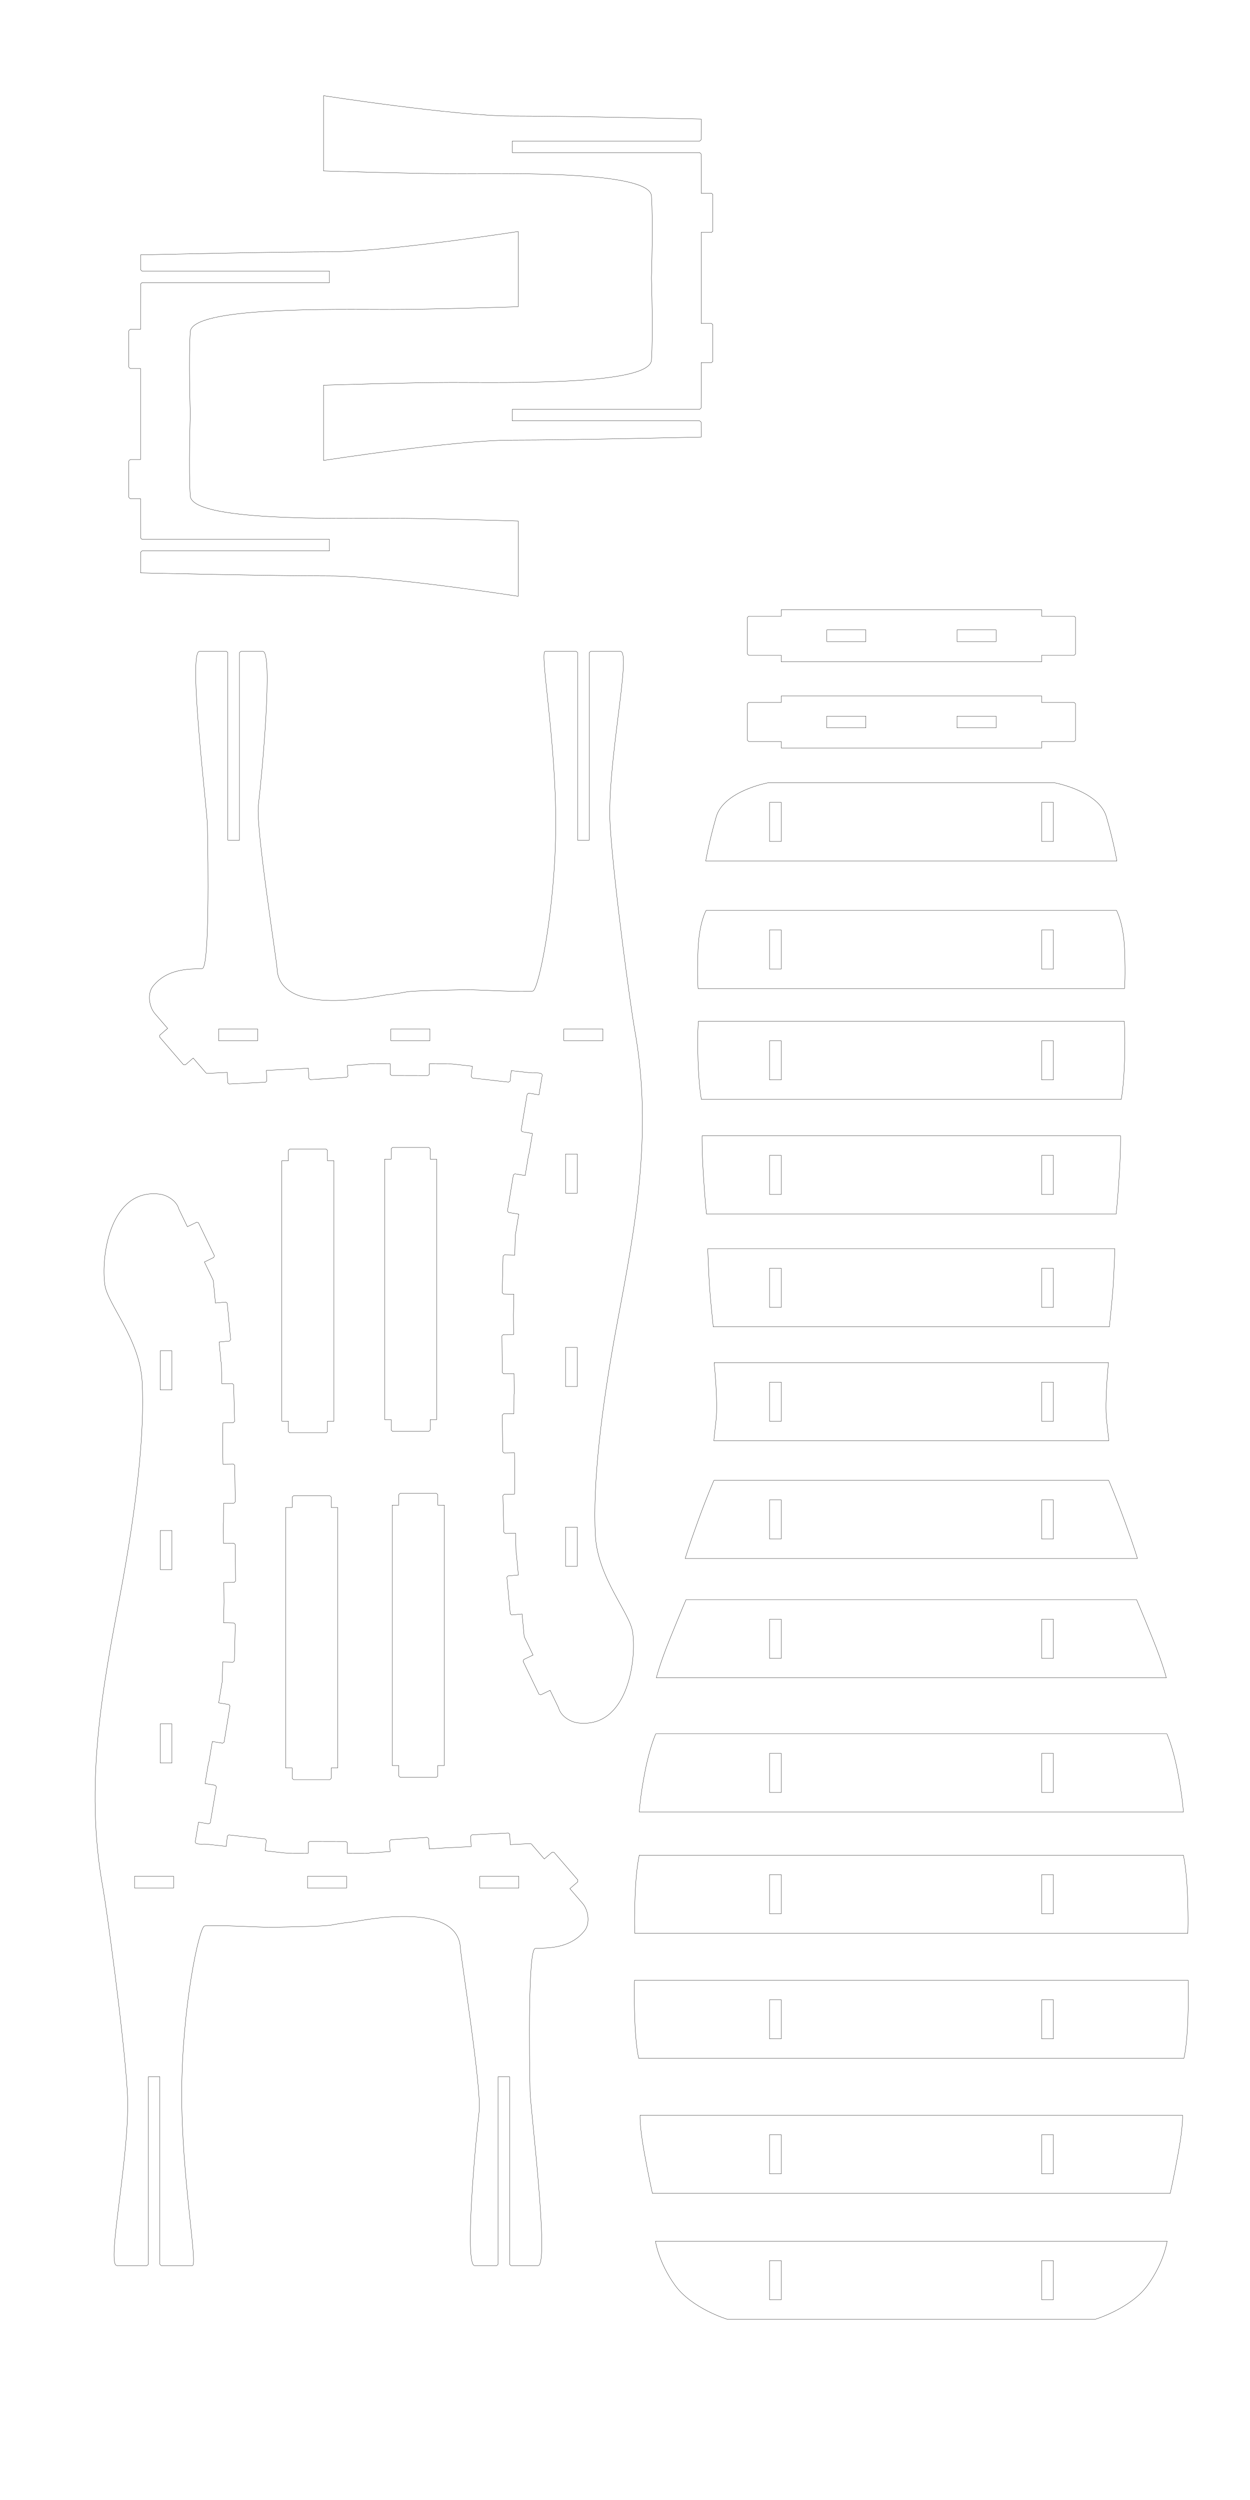 <?xml version="1.0" encoding="UTF-8" standalone="no"?>
<!-- Created with Inkscape (http://www.inkscape.org/) -->

<svg
   xmlns:dc="http://purl.org/dc/elements/1.1/"
   xmlns:cc="http://creativecommons.org/ns#"
   xmlns:rdf="http://www.w3.org/1999/02/22-rdf-syntax-ns#"
   xmlns:svg="http://www.w3.org/2000/svg"
   xmlns="http://www.w3.org/2000/svg"
   xmlns:sodipodi="http://sodipodi.sourceforge.net/DTD/sodipodi-0.dtd"
   xmlns:inkscape="http://www.inkscape.org/namespaces/inkscape"
   width="4320"
   height="8640"
   id="svg3764"
   version="1.1"
   inkscape:version="0.48.1 r9760"
   sodipodi:docname="chair_final.svg"
   style="display:inline"
   inkscape:export-filename="/Users/mkeeter/grad/classes/MAS.863/big/chair_semifinal2.png"
   inkscape:export-xdpi="30"
   inkscape:export-ydpi="30">
  <defs
     id="defs3766" />
  <sodipodi:namedview
     id="base"
     pagecolor="#ffffff"
     bordercolor="#666666"
     borderopacity="1.0"
     inkscape:pageopacity="0.0"
     inkscape:pageshadow="2"
     inkscape:zoom="0.23409656"
     inkscape:cx="964.28174"
     inkscape:cy="4600.9628"
     inkscape:document-units="in"
     inkscape:current-layer="layer2"
     showgrid="false"
     units="in"
     inkscape:window-width="1440"
     inkscape:window-height="852"
     inkscape:window-x="0"
     inkscape:window-y="0"
     inkscape:window-maximized="1" />
  <g
     inkscape:groupmode="layer"
     id="layer1"
     inkscape:label="Slots and tabs">
    <g
       style="stroke-width:0.9;stroke-miterlimit:4;stroke-dasharray:none"
       inkscape:tile-y0="8348.5498"
       inkscape:tile-x0="360"
       id="use3055"
       transform="matrix(0.026,1,-1,0.026,9120.267,4137.97)">
      <rect
         style="fill:none;stroke:#000000;stroke-width:0.9;stroke-miterlimit:4;stroke-opacity:1;stroke-dasharray:none"
         id="rect3183"
         width="0"
         height="250.991"
         x="630.723"
         y="8116.96"
         ry="0" />
    </g>
    <g
       style="stroke-width:0.9;stroke-miterlimit:4;stroke-dasharray:none"
       inkscape:tile-y0="8348.5498"
       inkscape:tile-x0="360"
       id="use3057"
       transform="matrix(0.094,0.996,-0.996,0.094,9037.19,3290.583)">
      <rect
         style="fill:none;stroke:#000000;stroke-width:0.9;stroke-miterlimit:4;stroke-opacity:1;stroke-dasharray:none"
         id="rect3189"
         width="0"
         height="250.991"
         x="630.723"
         y="8116.96"
         ry="0" />
    </g>
    <g
       style="stroke-width:0.9;stroke-miterlimit:4;stroke-dasharray:none"
       inkscape:tile-y0="8348.5498"
       inkscape:tile-x0="360"
       id="use3059"
       transform="matrix(0.435,0.901,-0.901,0.435,7999.617,216.199)">
      <rect
         style="fill:none;stroke:#000000;stroke-width:0.9;stroke-miterlimit:4;stroke-opacity:1;stroke-dasharray:none"
         id="rect3195"
         width="0"
         height="250.991"
         x="630.723"
         y="8116.96"
         ry="0" />
    </g>
    <g
       style="stroke-width:0.9;stroke-miterlimit:4;stroke-dasharray:none"
       inkscape:tile-y0="8348.5498"
       inkscape:tile-x0="360"
       id="use3061"
       transform="matrix(0.015,1,-1,0.015,9131.785,4504.273)">
      <rect
         style="fill:none;stroke:#000000;stroke-width:0.9;stroke-miterlimit:4;stroke-opacity:1;stroke-dasharray:none"
         id="rect3177"
         width="0"
         height="250.991"
         x="630.723"
         y="8116.96"
         ry="0" />
    </g>
    <g
       style="stroke-width:0.9;stroke-miterlimit:4;stroke-dasharray:none"
       inkscape:tile-y0="8348.5498"
       inkscape:tile-x0="360"
       id="use3063"
       transform="matrix(0.01,1,-1,0.01,9137.874,4826.125)">
      <rect
         style="fill:none;stroke:#000000;stroke-width:0.9;stroke-miterlimit:4;stroke-opacity:1;stroke-dasharray:none"
         id="rect3171"
         width="0"
         height="250.991"
         x="630.723"
         y="8116.96"
         ry="0" />
    </g>
    <g
       style="stroke-width:0.9;stroke-miterlimit:4;stroke-dasharray:none"
       inkscape:tile-y0="8348.5498"
       inkscape:tile-x0="360"
       id="use3065"
       transform="matrix(-0.023,1,-1,-0.023,9150.24,5371.916)">
      <rect
         style="fill:none;stroke:#000000;stroke-width:0.9;stroke-miterlimit:4;stroke-opacity:1;stroke-dasharray:none"
         id="rect3165"
         width="0"
         height="250.991"
         x="630.723"
         y="8116.96"
         ry="0" />
    </g>
    <g
       style="stroke-width:0.9;stroke-miterlimit:4;stroke-dasharray:none"
       inkscape:tile-y0="8348.5498"
       inkscape:tile-x0="360"
       id="use3067"
       transform="matrix(-0.166,0.986,-0.986,-0.166,9033.663,7129.329)">
      <rect
         style="fill:none;stroke:#000000;stroke-width:0.9;stroke-miterlimit:4;stroke-opacity:1;stroke-dasharray:none"
         id="rect3153"
         width="0"
         height="250.991"
         x="630.723"
         y="8116.96"
         ry="0" />
    </g>
    <g
       style="stroke-width:0.9;stroke-miterlimit:4;stroke-dasharray:none"
       inkscape:tile-y0="8348.5498"
       inkscape:tile-x0="360"
       id="use3069"
       transform="matrix(-0.162,0.987,-0.987,-0.162,9084.1,6822.105)">
      <rect
         style="fill:none;stroke:#000000;stroke-width:0.9;stroke-miterlimit:4;stroke-opacity:1;stroke-dasharray:none"
         id="rect3159"
         width="0"
         height="250.991"
         x="630.723"
         y="8116.96"
         ry="0" />
    </g>
    <g
       style="stroke-width:0.9;stroke-miterlimit:4;stroke-dasharray:none"
       inkscape:tile-y0="8348.5498"
       inkscape:tile-x0="360"
       id="use3071"
       transform="matrix(0.994,0.112,-0.112,0.994,1298.148,-1983.878)">
      <rect
         style="fill:none;stroke:#000000;stroke-width:0.9;stroke-miterlimit:4;stroke-opacity:1;stroke-dasharray:none"
         id="rect3147"
         width="0"
         height="250.991"
         x="630.723"
         y="8116.96"
         ry="0" />
    </g>
    <g
       style="stroke-width:0.9;stroke-miterlimit:4;stroke-dasharray:none"
       inkscape:tile-y0="8348.5498"
       inkscape:tile-x0="360"
       id="use3073"
       transform="matrix(1,0.003,-0.003,1,660.159,-1966.58)">
      <rect
         style="fill:none;stroke:#000000;stroke-width:0.9;stroke-miterlimit:4;stroke-opacity:1;stroke-dasharray:none"
         id="rect3141"
         width="0"
         height="250.991"
         x="630.723"
         y="8116.96"
         ry="0" />
    </g>
    <g
       style="stroke-width:0.9;stroke-miterlimit:4;stroke-dasharray:none"
       inkscape:tile-y0="8348.5498"
       inkscape:tile-x0="360"
       id="use3075"
       transform="matrix(0.998,-0.067,0.067,0.998,363.31,-1923.799)">
      <rect
         style="fill:none;stroke:#000000;stroke-width:0.9;stroke-miterlimit:4;stroke-opacity:1;stroke-dasharray:none"
         id="rect3135"
         width="0"
         height="250.991"
         x="630.723"
         y="8116.96"
         ry="0" />
    </g>
    <g
       style="stroke-width:0.9;stroke-miterlimit:4;stroke-dasharray:none"
       inkscape:tile-y0="8348.5498"
       inkscape:tile-x0="360"
       id="use3077"
       transform="matrix(0.999,-0.051,0.051,0.999,778.229,-1955.807)">
      <rect
         style="fill:none;stroke:#000000;stroke-width:0.9;stroke-miterlimit:4;stroke-opacity:1;stroke-dasharray:none"
         id="rect3129"
         width="0"
         height="250.991"
         x="630.723"
         y="8116.96"
         ry="0" />
    </g>
    <g
       style="stroke-width:0.9;stroke-miterlimit:4;stroke-dasharray:none"
       inkscape:tile-y0="8348.5498"
       inkscape:tile-x0="360"
       id="use3079"
       transform="matrix(0.653,0.758,-0.758,0.653,7942.885,637.204)">
      <rect
         style="fill:none;stroke:#000000;stroke-width:0.9;stroke-miterlimit:4;stroke-opacity:1;stroke-dasharray:none"
         id="rect3123"
         width="0"
         height="250.991"
         x="630.723"
         y="8116.96"
         ry="0" />
    </g>
    <g
       style="stroke-width:0.9;stroke-miterlimit:4;stroke-dasharray:none"
       inkscape:tile-y0="8348.5498"
       inkscape:tile-x0="360"
       id="use4066"
       transform="translate(2430,-7720.991)">
      <rect
         style="fill:none;stroke:#000000;stroke-width:0.9;stroke-miterlimit:4;stroke-opacity:1;stroke-dasharray:none"
         id="rect3210"
         width="0"
         height="250.991"
         x="630.723"
         y="8116.96"
         ry="0" />
    </g>
    <g
       style="stroke-width:0.9;stroke-miterlimit:4;stroke-dasharray:none"
       inkscape:tile-y0="8348.5498"
       inkscape:tile-x0="360"
       id="use4088"
       transform="translate(2880,-7720.991)">
      <rect
         style="fill:none;stroke:#000000;stroke-width:0.9;stroke-miterlimit:4;stroke-opacity:1;stroke-dasharray:none"
         id="rect3216"
         width="0"
         height="250.991"
         x="630.723"
         y="8116.96"
         ry="0" />
    </g>
  </g>
  <g
     inkscape:groupmode="layer"
     id="layer2"
     inkscape:label="Cuts"
     style="display:inline">
    <path
       style="fill:none;stroke:#000000;stroke-width:0.9;stroke-linecap:butt;stroke-linejoin:miter;stroke-miterlimit:4;stroke-opacity:1;stroke-dasharray:none"
       d="m 2653.219,2705.568 c 0,0 -152.359,28.131 -178.094,117.781 -25.735,89.651 -36.125,152.219 -36.125,152.219 l 643.281,0 134.438,0 643.281,0 c 0,0 -10.39,-62.568 -36.125,-152.219 -25.735,-89.651 -178.094,-117.781 -178.094,-117.781 l -429.062,0 -134.438,0 -429.062,0 z"
       id="path3011"
       inkscape:connector-curvature="0" />
    <path
       style="fill:none;stroke:#000000;stroke-width:0.9;stroke-linecap:butt;stroke-linejoin:miter;stroke-miterlimit:4;stroke-opacity:1;stroke-dasharray:none"
       d="m 2440.375,3146.436 c 0,0 -24.198,41.524 -27.938,135 -3.739,93.476 0.188,135 0.188,135 l 669.656,0 134.438,0 669.656,0 c 0,0 3.927,-41.524 0.188,-135 -3.739,-93.476 -27.938,-135 -27.938,-135 l -641.906,0 -134.438,0 -641.906,0 z"
       id="path3013"
       inkscape:connector-curvature="0" />
    <path
       style="fill:none;stroke:#000000;stroke-width:0.9;stroke-linecap:butt;stroke-linejoin:miter;stroke-miterlimit:4;stroke-opacity:1;stroke-dasharray:none"
       d="m 2413.594,3529.57 c 0,0 -4.112,40.568 -1.156,135 2.955,94.432 11.656,135 11.656,135 l 658.187,0 134.438,0 658.187,0 c 0,0 8.701,-40.568 11.656,-135 2.955,-94.432 -1.156,-135 -1.156,-135 l -668.687,0 -134.438,0 -668.687,0 z"
       id="path3015"
       inkscape:connector-curvature="0" />
    <path
       style="fill:none;stroke:#000000;stroke-width:0.9;stroke-linecap:butt;stroke-linejoin:miter;stroke-miterlimit:4;stroke-opacity:1;stroke-dasharray:none"
       d="m 2426.375,3925.54 c 0,0 -1.231,43.43 4.594,136.906 5.824,93.476 10.719,133.094 10.719,133.094 l 640.594,0 134.438,0 640.594,0 c 0,0 4.894,-39.618 10.719,-133.094 5.824,-93.476 4.594,-136.906 4.594,-136.906 l -655.906,0 -134.438,0 -655.906,0 z"
       id="path3017"
       inkscape:connector-curvature="0" />
    <path
       style="fill:none;stroke:#000000;stroke-width:0.9;stroke-linecap:butt;stroke-linejoin:miter;stroke-miterlimit:4;stroke-opacity:1;stroke-dasharray:none"
       d="m 2445.938,4315.685 c 0,0 3.288,90.681 6.5,135.937 3.177,44.767 12.625,134.062 12.625,134.063 l 617.219,0 134.438,0 617.219,0 c 0,-1e-4 9.448,-89.296 12.625,-134.063 3.212,-45.257 6.5,-135.937 6.5,-135.937 l -636.344,0 -134.438,0 -636.344,0 z"
       id="path3019"
       inkscape:connector-curvature="0" />
    <path
       style="fill:none;stroke:#000000;stroke-width:0.9;stroke-linecap:butt;stroke-linejoin:miter;stroke-miterlimit:4;stroke-opacity:1;stroke-dasharray:none"
       d="m 2468.031,4709.374 c 0,0 14.065,134.289 6.5,200.031 -7.564,65.742 -7.469,69.969 -7.469,69.969 l 615.219,0 134.438,0 615.219,0 c 0,0 0.096,-4.227 -7.469,-69.969 -7.565,-65.742 6.5,-200.031 6.5,-200.031 l -614.25,0 -134.438,0 -614.25,0 z"
       id="path3021"
       inkscape:connector-curvature="0" />
    <path
       style="fill:none;stroke:#000000;stroke-width:0.9;stroke-linecap:butt;stroke-linejoin:miter;stroke-miterlimit:4;stroke-opacity:1;stroke-dasharray:none"
       d="m 2467.5,5116.181 c 0,0 -21.345,47.255 -55.688,141.688 -34.342,94.432 -43.781,128.312 -43.781,128.312 l 714.25,0 134.438,0 714.25,0 c -1e-4,0 -9.439,-33.88 -43.781,-128.312 -34.342,-94.432 -55.688,-141.688 -55.688,-141.688 l -614.781,0 -134.438,0 -614.781,0 z"
       id="path3023"
       inkscape:connector-curvature="0" />
    <path
       style="fill:none;stroke:#000000;stroke-width:0.9;stroke-linecap:butt;stroke-linejoin:miter;stroke-miterlimit:4;stroke-opacity:1;stroke-dasharray:none"
       d="m 2370.875,5528.626 c 0,0 -19.031,44.323 -55.656,135 -36.625,90.677 -46.938,135 -46.938,135 l 814,0 134.438,0 814,0 c -1e-4,0 -10.312,-44.323 -46.938,-135 -36.625,-90.677 -55.656,-135 -55.656,-135 l -711.406,0 -134.438,0 -711.406,0 z"
       id="path3025"
       inkscape:connector-curvature="0" />
    <path
       style="fill:none;stroke:#000000;stroke-width:0.9;stroke-linecap:butt;stroke-linejoin:miter;stroke-miterlimit:4;stroke-opacity:1;stroke-dasharray:none"
       d="m 2266.25,5992.293 c 0,0 -20.06,42.915 -37.094,130.094 -17.034,87.179 -19.844,139.906 -19.844,139.906 l 872.969,0 134.438,0 872.969,0 c 0,0 -2.81,-52.727 -19.844,-139.906 -17.034,-87.179 -37.094,-130.094 -37.094,-130.094 l -816.031,0 -134.438,0 -816.031,0 z"
       id="path4216"
       inkscape:connector-curvature="0" />
    <path
       style="fill:none;stroke:#000000;stroke-width:0.9;stroke-linecap:butt;stroke-linejoin:miter;stroke-miterlimit:4;stroke-opacity:1;stroke-dasharray:none"
       d="m 2209.406,6411.438 c 0,0 -10.573,41.524 -14.312,135 -3.739,93.476 -1.188,135 -1.188,135 l 888.375,0 134.438,0 888.375,0 c 0,0 2.551,-41.524 -1.188,-135 -3.739,-93.476 -14.312,-135 -14.312,-135 l -872.875,0 -134.438,0 -872.875,0 z"
       id="path4220"
       inkscape:connector-curvature="0" />
    <path
       style="fill:none;stroke:#000000;stroke-width:0.9;stroke-linecap:butt;stroke-linejoin:miter;stroke-miterlimit:4;stroke-opacity:1;stroke-dasharray:none"
       d="m 2192.875,6843.7 c 0,0 -2.383,38.725 0.875,135 3.258,96.275 13.719,135 13.719,135 l 874.812,0 134.438,0 874.812,0 c 0,0 10.461,-38.725 13.719,-135 3.258,-96.275 0.875,-135 0.875,-135 l -889.406,0 -134.438,0 -889.406,0 z"
       id="path4224"
       inkscape:connector-curvature="0" />
    <path
       style="fill:none;stroke:#000000;stroke-width:0.9;stroke-linecap:butt;stroke-linejoin:miter;stroke-miterlimit:4;stroke-opacity:1;stroke-dasharray:none"
       d="m 2212.094,7310.242 c 0,0 -2.427,34.517 14.125,126.594 16.552,92.077 28.562,143.406 28.562,143.406 l 827.5,0 134.438,0 827.5,0 c -1e-4,0 12.01,-51.33 28.562,-143.406 16.552,-92.077 14.125,-126.594 14.125,-126.594 l -870.187,0 -134.438,0 -870.187,0 z"
       id="path4228"
       inkscape:connector-curvature="0" />
    <path
       style="fill:none;stroke:#000000;stroke-width:0.9;stroke-linecap:butt;stroke-linejoin:miter;stroke-miterlimit:4;stroke-opacity:1;stroke-dasharray:none"
       d="m 2265.312,7745.349 c 0,0 9.423,71.945 67.562,152.5 58.14,80.555 180.594,117.5 180.594,117.5 l 568.812,0 134.438,0 568.812,0 c 0,0 122.454,-36.945 180.594,-117.5 58.14,-80.555 67.562,-152.5 67.562,-152.5 l -816.969,0 -134.438,0 -816.969,0 z"
       id="path4232"
       inkscape:connector-curvature="0" />
    <path
       style="fill:none;stroke:#000000;stroke-width:0.9;stroke-linecap:butt;stroke-linejoin:miter;stroke-miterlimit:4;stroke-opacity:1;stroke-dasharray:none"
       d="m 3600,2773.052 40.5,0 0,135 -40.5,0 z"
       id="path3085"
       inkscape:connector-curvature="0"
       sodipodi:nodetypes="ccccc" />
    <path
       sodipodi:nodetypes="ccccc"
       inkscape:connector-curvature="0"
       id="use3087"
       d="m 3600,3213.943 40.5,0 0,135 -40.5,0 z"
       style="fill:none;stroke:#000000;stroke-width:0.9;stroke-linecap:butt;stroke-linejoin:miter;stroke-miterlimit:4;stroke-opacity:1;stroke-dasharray:none" />
    <path
       sodipodi:nodetypes="ccccc"
       inkscape:connector-curvature="0"
       id="use3089"
       d="m 3600,3597.066 40.5,0 0,135 -40.5,0 z"
       style="fill:none;stroke:#000000;stroke-width:0.9;stroke-linecap:butt;stroke-linejoin:miter;stroke-miterlimit:4;stroke-opacity:1;stroke-dasharray:none" />
    <path
       sodipodi:nodetypes="ccccc"
       inkscape:connector-curvature="0"
       id="path3113"
       d="m 2659.5,2773.052 40.5,0 0,135 -40.5,0 z"
       style="fill:none;stroke:#000000;stroke-width:0.9;stroke-linecap:butt;stroke-linejoin:miter;stroke-miterlimit:4;stroke-opacity:1;stroke-dasharray:none"
       inkscape:tile-cx="2686.5"
       inkscape:tile-cy="4034.3909"
       inkscape:tile-w="27"
       inkscape:tile-h="135"
       inkscape:tile-x0="2673"
       inkscape:tile-y0="3966.8909" />
    <path
       inkscape:tile-y0="3966.8909"
       inkscape:tile-x0="2673"
       style="fill:none;stroke:#000000;stroke-width:0.9;stroke-linecap:butt;stroke-linejoin:miter;stroke-miterlimit:4;stroke-opacity:1;stroke-dasharray:none"
       d="m 2659.5,3213.943 40.5,0 0,135 -40.5,0 z"
       id="use3143"
       inkscape:connector-curvature="0"
       sodipodi:nodetypes="ccccc" />
    <path
       inkscape:tile-y0="3966.8909"
       inkscape:tile-x0="2673"
       style="fill:none;stroke:#000000;stroke-width:0.9;stroke-linecap:butt;stroke-linejoin:miter;stroke-miterlimit:4;stroke-opacity:1;stroke-dasharray:none"
       d="m 2659.5,7812.862 40.5,0 0,135 -40.5,0 z"
       id="use3145"
       inkscape:connector-curvature="0"
       sodipodi:nodetypes="ccccc" />
    <path
       inkscape:tile-y0="3966.8909"
       inkscape:tile-x0="2673"
       style="fill:none;stroke:#000000;stroke-width:0.9;stroke-linecap:butt;stroke-linejoin:miter;stroke-miterlimit:4;stroke-opacity:1;stroke-dasharray:none"
       d="m 2659.5,7377.736 40.5,0 0,135 -40.5,0 z"
       id="use3147"
       inkscape:connector-curvature="0"
       sodipodi:nodetypes="ccccc" />
    <path
       inkscape:tile-y0="3966.8909"
       inkscape:tile-x0="2673"
       style="fill:none;stroke:#000000;stroke-width:0.9;stroke-linecap:butt;stroke-linejoin:miter;stroke-miterlimit:4;stroke-opacity:1;stroke-dasharray:none"
       d="m 2659.5,3597.07 40.5,0 0,135 -40.5,0 z"
       id="use3149"
       inkscape:connector-curvature="0"
       sodipodi:nodetypes="ccccc" />
    <path
       inkscape:tile-y0="3966.8909"
       inkscape:tile-x0="2673"
       style="fill:none;stroke:#000000;stroke-width:0.9;stroke-linecap:butt;stroke-linejoin:miter;stroke-miterlimit:4;stroke-opacity:1;stroke-dasharray:none"
       d="m 2659.5,3993.027 40.5,0 0,135 -40.5,0 z"
       id="use3151"
       inkscape:connector-curvature="0"
       sodipodi:nodetypes="ccccc" />
    <path
       inkscape:tile-y0="3966.8909"
       inkscape:tile-x0="2673"
       style="fill:none;stroke:#000000;stroke-width:0.9;stroke-linecap:butt;stroke-linejoin:miter;stroke-miterlimit:4;stroke-opacity:1;stroke-dasharray:none"
       d="m 2659.5,4383.18 40.5,0 0,135 -40.5,0 z"
       id="use3153"
       inkscape:connector-curvature="0"
       sodipodi:nodetypes="ccccc" />
    <path
       inkscape:tile-y0="3966.8909"
       inkscape:tile-x0="2673"
       style="fill:none;stroke:#000000;stroke-width:0.9;stroke-linecap:butt;stroke-linejoin:miter;stroke-miterlimit:4;stroke-opacity:1;stroke-dasharray:none"
       d="m 2659.5,4776.883 40.5,0 0,135 -40.5,0 z"
       id="use3155"
       inkscape:connector-curvature="0"
       sodipodi:nodetypes="ccccc" />
    <path
       inkscape:tile-y0="3966.8909"
       inkscape:tile-x0="2673"
       style="fill:none;stroke:#000000;stroke-width:0.9;stroke-linecap:butt;stroke-linejoin:miter;stroke-miterlimit:4;stroke-opacity:1;stroke-dasharray:none"
       d="m 2659.5,6478.928 40.5,0 0,135 -40.5,0 z"
       id="use3157"
       inkscape:connector-curvature="0"
       sodipodi:nodetypes="ccccc" />
    <path
       inkscape:tile-y0="3966.8909"
       inkscape:tile-x0="2673"
       style="fill:none;stroke:#000000;stroke-width:0.9;stroke-linecap:butt;stroke-linejoin:miter;stroke-miterlimit:4;stroke-opacity:1;stroke-dasharray:none"
       d="m 2659.5,5183.682 40.5,0 0,135 -40.5,0 z"
       id="use3159"
       inkscape:connector-curvature="0"
       sodipodi:nodetypes="ccccc" />
    <path
       inkscape:tile-y0="3966.8909"
       inkscape:tile-x0="2673"
       style="fill:none;stroke:#000000;stroke-width:0.9;stroke-linecap:butt;stroke-linejoin:miter;stroke-miterlimit:4;stroke-opacity:1;stroke-dasharray:none"
       d="m 2659.5,5596.115 40.5,0 0,135 -40.5,0 z"
       id="use3161"
       inkscape:connector-curvature="0"
       sodipodi:nodetypes="ccccc" />
    <path
       inkscape:tile-y0="3966.8909"
       inkscape:tile-x0="2673"
       style="fill:none;stroke:#000000;stroke-width:0.9;stroke-linecap:butt;stroke-linejoin:miter;stroke-miterlimit:4;stroke-opacity:1;stroke-dasharray:none"
       d="m 2659.5,6059.798 40.5,0 0,135 -40.5,0 z"
       id="use3163"
       inkscape:connector-curvature="0"
       sodipodi:nodetypes="ccccc" />
    <path
       inkscape:tile-y0="3966.8909"
       inkscape:tile-x0="2673"
       style="fill:none;stroke:#000000;stroke-width:0.9;stroke-linecap:butt;stroke-linejoin:miter;stroke-miterlimit:4;stroke-opacity:1;stroke-dasharray:none"
       d="m 2659.5,6911.185 40.5,0 0,135 -40.5,0 z"
       id="use3165"
       inkscape:connector-curvature="0"
       sodipodi:nodetypes="ccccc" />
    <path
       sodipodi:nodetypes="ccccccccccccccccc"
       inkscape:connector-curvature="0"
       id="path3167"
       d="m 1154.09,4911.535 0,-900 -22.5,0 0,-36 -4.5,-4.5 -126,0 -4.5,4.5 0,36 -22.5,0 0,900 22.5,0 0,36 4.5,4.5 126,0 4.5,-4.5 0,-36 z"
       style="fill:none;stroke:#000000;stroke-width:0.9;stroke-linecap:butt;stroke-linejoin:miter;stroke-miterlimit:4;stroke-opacity:1;stroke-dasharray:none" />
    <path
       style="fill:none;stroke:#000000;stroke-width:0.9;stroke-linecap:butt;stroke-linejoin:miter;stroke-miterlimit:4;stroke-opacity:1;stroke-dasharray:none"
       d="m 1535.604,6101.703 0,-900 -22.5,0 0,-36 -4.5,-4.5 -126,0 -4.5,4.5 0,36 -22.5,0 0,900 22.5,0 0,36 4.5,4.5 126,0 4.5,-4.5 0,-36 z"
       id="use3181"
       inkscape:connector-curvature="0"
       sodipodi:nodetypes="ccccccccccccccccc" />
    <path
       style="fill:none;stroke:#000000;stroke-width:0.9;stroke-linecap:butt;stroke-linejoin:miter;stroke-miterlimit:4;stroke-opacity:1;stroke-dasharray:none"
       d="m 1167.245,6109.964 0,-900 -22.5,0 0,-36 -4.5,-4.5 -126,0 -4.5,4.5 0,36 -22.5,0 0,900 22.5,0 0,36 4.5,4.5 126,0 4.5,-4.5 0,-36 z"
       id="use3183"
       inkscape:connector-curvature="0"
       sodipodi:nodetypes="ccccccccccccccccc" />
    <path
       style="fill:none;stroke:#000000;stroke-width:0.9;stroke-linecap:butt;stroke-linejoin:miter;stroke-miterlimit:4;stroke-opacity:1;stroke-dasharray:none"
       d="m 1509.293,4906.154 0,-900 -22.5,0 0,-36 -4.5,-4.5 -126,0 -4.5,4.5 0,36 -22.5,0 0,900 22.5,0 0,36 4.5,4.5 126,0 4.5,-4.5 0,-36 z"
       id="use3185"
       inkscape:connector-curvature="0"
       sodipodi:nodetypes="ccccccccccccccccc" />
    <path
       style="fill:none;stroke:#000000;stroke-width:0.9;stroke-linecap:butt;stroke-linejoin:miter;stroke-miterlimit:4;stroke-opacity:1;stroke-dasharray:none;display:inline"
       d="m 531,4125.625 c -153.619,-0.082 -182.263,221.555 -168.562,315.281 9.838,67.299 120.792,187.077 128.719,333.719 9.534,176.385 -19.075,433.808 -76.281,738.906 -57.206,305.098 -125.451,650.23 -58.827,1012.958 10.85,59.072 70.842,491.629 83.952,701.167 C 453.11,7437.194 364.83,7830 404.438,7830 l 103.562,0 4.5,-4.5 0,-648 40.031,0 0,648 4.5,4.5 107.656,0 c 19.886,0 -37.511,-306.062 -36.625,-598.938 0.886,-292.876 60.074,-572.559 79,-574.906 37.852,-4.694 199.091,5.319 233.094,4.531 57.146,-1.325 177.764,-2.701 204.375,-7.594 26.611,-4.893 49.188,-8.558 66.469,-9.75 17.281,-1.192 373.479,-82.136 380.25,91.281 0.972,24.89 73.809,486.479 64.719,562.5 -13.535,113.198 -51.168,532.875 -15.625,532.875 l 76.344,0 4.5,-4.5 0,-648 40.031,0 0,648 4.5,4.5 93.75,0 c 40.269,0 -26.323,-543.372 -27.563,-601.875 -2.684,-126.651 -7.309,-491.437 17.969,-494.344 25.278,-2.907 117.183,7.368 170.844,-61.844 19.221,-24.792 13.103,-70.047 -7.375,-93.812 l -43.938,-51 27.281,-23.5 0.344,-6.469 -82.25,-95.469 -6.469,-0.594 -27.25,23.5 -43.938,-51 c -1.455,-1.688 -4.18,-2.082 -6.406,-1.969 l -67.219,3.406 -1.844,-35.969 -4.906,-4.25 -125.812,6.375 -4.469,4.719 1.844,35.969 -67.25,3.406 c -3.477,0.176 -6.964,-0.045 -10.438,0.188 l -67.188,4.5 -2.406,-35.906 -4.969,-4.188 -125.719,8.406 -4.344,4.813 2.406,35.906 -67.187,4.5 c -4.543,0.304 -9.009,1.606 -13.563,1.594 l -67.312,-0.188 0.094,-36 -4.688,-4.531 -126,-0.312 -4.688,4.469 -0.094,36 -67.313,-0.187 c -4.827,-0.013 -9.672,0.074 -14.469,-0.469 l -66.906,-7.562 4.062,-35.781 -4.156,-4.969 L 791,6341.375 l -5.156,3.969 -4.062,35.75 -66.906,-7.563 c -13.61,-1.54 -42.176,3.789 -39.906,-9.719 l 11.156,-66.406 35.5,5.969 5.219,-3.875 20.875,-124.25 -3.656,-5.375 -35.5,-5.969 11.156,-66.375 c 0.711,-4.23 2.429,-8.236 3.125,-12.469 l 10.938,-66.438 35.531,5.844 5.188,-3.875 20.438,-124.344 -3.656,-5.344 -35.531,-5.844 10.938,-66.438 c 0.425,-2.583 1.315,-5.102 1.375,-7.719 l 1.531,-67.312 35.969,0.812 4.625,-4.562 2.875,-125.969 -4.406,-4.781 -35.969,-0.813 1.531,-67.312 c 0.035,-1.524 0.108,-3.039 0.094,-4.563 l -0.656,-67.312 36,-0.375 4.469,-4.719 -1.219,-125.969 -4.562,-4.656 -36,0.344 -0.625,-67.313 c -0.016,-1.664 0.616,-3.274 0.625,-4.937 l 0.344,-65.969 35.969,-0.531 4.438,-4.75 -1.906,-126 -4.562,-4.594 -36,0.531 -1.031,-67.312 c -0.033,-2.191 -0.188,-5.621 -0.156,-7.813 l 1,-67.312 35.969,-0.938 4.375,-4.781 -3.25,-125.969 -4.625,-4.562 -36,0.937 -1.75,-67.281 c -0.087,-3.364 -1.277,-6.682 -1.594,-10.031 l -6.344,-67.031 35.844,-3.375 4.031,-5.094 -11.844,-125.438 -4.906,-4.25 -35.844,3.406 -6.344,-67.031 c -0.453,-4.792 -0.377,-9.884 -2.469,-14.219 l -29.25,-60.625 32.406,-15.656 2.031,-6.187 -54.781,-113.469 -6.094,-2.25 -32.406,15.656 -29.281,-60.625 c -7.597,-28.327 -39.572,-48.922 -67.938,-52.156 -6.663,-0.76 -13.13,-1.122 -19.375,-1.125 z"
       id="path3777"
       inkscape:connector-curvature="0"
       sodipodi:nodetypes="sssssssccccccssssscsssccccccsssscccccccccccccccsccccccccccccccccccccccccccccccccccccccccccccccccccccccccccccccccccccccccccccccccccccccccss" />
    <path
       inkscape:tile-y0="3966.8909"
       inkscape:tile-x0="2673"
       style="fill:none;stroke:#000000;stroke-width:0.9;stroke-linecap:butt;stroke-linejoin:miter;stroke-miterlimit:4;stroke-opacity:1;stroke-dasharray:none"
       d="m 553.715,4668.533 40.5,0 0,135 -40.5,0 z"
       id="use3169"
       inkscape:connector-curvature="0"
       sodipodi:nodetypes="ccccc" />
    <path
       inkscape:tile-y0="3966.8909"
       inkscape:tile-x0="2673"
       style="fill:none;stroke:#000000;stroke-width:0.9;stroke-linecap:butt;stroke-linejoin:miter;stroke-miterlimit:4;stroke-opacity:1;stroke-dasharray:none"
       d="m 553.715,5289.489 40.5,0 0,135 -40.5,0 z"
       id="use3173"
       inkscape:connector-curvature="0"
       sodipodi:nodetypes="ccccc" />
    <path
       inkscape:tile-y0="3966.8909"
       inkscape:tile-x0="2673"
       style="fill:none;stroke:#000000;stroke-width:0.9;stroke-linecap:butt;stroke-linejoin:miter;stroke-miterlimit:4;stroke-opacity:1;stroke-dasharray:none"
       d="m 553.715,5957.785 40.5,0 0,135 -40.5,0 z"
       id="use4020"
       inkscape:connector-curvature="0"
       sodipodi:nodetypes="ccccc" />
    <path
       inkscape:tile-y0="3966.8909"
       inkscape:tile-x0="2673"
       style="fill:none;stroke:#000000;stroke-width:0.9;stroke-linecap:butt;stroke-linejoin:miter;stroke-miterlimit:4;stroke-opacity:1;stroke-dasharray:none"
       d="m 600.022,6484.5 0,40.5 -135,0 0,-40.5 z"
       id="use4022"
       inkscape:connector-curvature="0"
       sodipodi:nodetypes="ccccc" />
    <path
       inkscape:tile-y0="3966.8909"
       inkscape:tile-x0="2673"
       style="fill:none;stroke:#000000;stroke-width:0.9;stroke-linecap:butt;stroke-linejoin:miter;stroke-miterlimit:4;stroke-opacity:1;stroke-dasharray:none"
       d="m 1793.219,6484.5 0,40.5 -135,0 0,-40.5 z"
       id="use4024"
       inkscape:connector-curvature="0"
       sodipodi:nodetypes="ccccc" />
    <path
       inkscape:tile-y0="3966.8909"
       inkscape:tile-x0="2673"
       style="fill:none;stroke:#000000;stroke-width:0.9;stroke-linecap:butt;stroke-linejoin:miter;stroke-miterlimit:4;stroke-opacity:1;stroke-dasharray:none"
       d="m 1197.881,6484.5 0,40.5 -135,0 0,-40.5 z"
       id="use4026"
       inkscape:connector-curvature="0"
       sodipodi:nodetypes="ccccc" />
    <path
       style="fill:none;stroke:#000000;stroke-width:0.9;stroke-linecap:butt;stroke-linejoin:miter;stroke-miterlimit:4;stroke-opacity:1;stroke-dasharray:none"
       d="m 3600,2107.146 -900,0 0,22.5 -112.5,0 -4.5,4.5 0,126 4.5,4.5 112.5,0 0,22.5 900,0 0,-22.5 112.5,0 4.5,-4.5 0,-126 -4.5,-4.5 -112.5,0 z"
       id="path4030"
       inkscape:connector-curvature="0"
       sodipodi:nodetypes="ccccccccccccccccc" />
    <path
       sodipodi:nodetypes="ccccccccccccccccc"
       inkscape:connector-curvature="0"
       id="use4032"
       d="m 3600,2405.237 -900,0 0,22.5 -112.5,0 -4.5,4.5 0,126 4.5,4.5 112.5,0 0,22.5 900,0 0,-22.5 112.5,0 4.5,-4.5 0,-126 -4.5,-4.5 -112.5,0 z"
       style="fill:none;stroke:#000000;stroke-width:0.9;stroke-linecap:butt;stroke-linejoin:miter;stroke-miterlimit:4;stroke-opacity:1;stroke-dasharray:none" />
    <path
       sodipodi:nodetypes="ccccc"
       inkscape:connector-curvature="0"
       id="use4034"
       d="m 3600,3993.04 40.5,0 0,135 -40.5,0 z"
       style="fill:none;stroke:#000000;stroke-width:0.9;stroke-linecap:butt;stroke-linejoin:miter;stroke-miterlimit:4;stroke-opacity:1;stroke-dasharray:none" />
    <path
       sodipodi:nodetypes="ccccc"
       inkscape:connector-curvature="0"
       id="use4036"
       d="m 3600,4776.874 40.5,0 0,135 -40.5,0 z"
       style="fill:none;stroke:#000000;stroke-width:0.9;stroke-linecap:butt;stroke-linejoin:miter;stroke-miterlimit:4;stroke-opacity:1;stroke-dasharray:none" />
    <path
       sodipodi:nodetypes="ccccc"
       inkscape:connector-curvature="0"
       id="use4038"
       d="m 3600,4383.185 40.5,0 0,135 -40.5,0 z"
       style="fill:none;stroke:#000000;stroke-width:0.9;stroke-linecap:butt;stroke-linejoin:miter;stroke-miterlimit:4;stroke-opacity:1;stroke-dasharray:none" />
    <path
       sodipodi:nodetypes="ccccc"
       inkscape:connector-curvature="0"
       id="use4040"
       d="m 3600,5183.681 40.5,0 0,135 -40.5,0 z"
       style="fill:none;stroke:#000000;stroke-width:0.9;stroke-linecap:butt;stroke-linejoin:miter;stroke-miterlimit:4;stroke-opacity:1;stroke-dasharray:none" />
    <path
       sodipodi:nodetypes="ccccc"
       inkscape:connector-curvature="0"
       id="use4042"
       d="m 3600,5596.126 40.5,0 0,135 -40.5,0 z"
       style="fill:none;stroke:#000000;stroke-width:0.9;stroke-linecap:butt;stroke-linejoin:miter;stroke-miterlimit:4;stroke-opacity:1;stroke-dasharray:none" />
    <path
       sodipodi:nodetypes="ccccc"
       inkscape:connector-curvature="0"
       id="use4044"
       d="m 3600,6059.793 40.5,0 0,135 -40.5,0 z"
       style="fill:none;stroke:#000000;stroke-width:0.9;stroke-linecap:butt;stroke-linejoin:miter;stroke-miterlimit:4;stroke-opacity:1;stroke-dasharray:none" />
    <path
       sodipodi:nodetypes="ccccc"
       inkscape:connector-curvature="0"
       id="use4046"
       d="m 3600,6478.938 40.5,0 0,135 -40.5,0 z"
       style="fill:none;stroke:#000000;stroke-width:0.9;stroke-linecap:butt;stroke-linejoin:miter;stroke-miterlimit:4;stroke-opacity:1;stroke-dasharray:none" />
    <path
       sodipodi:nodetypes="ccccc"
       inkscape:connector-curvature="0"
       id="use4048"
       d="m 3600,6911.2 40.5,0 0,135 -40.5,0 z"
       style="fill:none;stroke:#000000;stroke-width:0.9;stroke-linecap:butt;stroke-linejoin:miter;stroke-miterlimit:4;stroke-opacity:1;stroke-dasharray:none" />
    <path
       sodipodi:nodetypes="ccccc"
       inkscape:connector-curvature="0"
       id="use4050"
       d="m 3600,7377.742 40.5,0 0,135 -40.5,0 z"
       style="fill:none;stroke:#000000;stroke-width:0.9;stroke-linecap:butt;stroke-linejoin:miter;stroke-miterlimit:4;stroke-opacity:1;stroke-dasharray:none" />
    <path
       sodipodi:nodetypes="ccccc"
       inkscape:connector-curvature="0"
       id="use4052"
       d="m 3600,7812.849 40.5,0 0,135 -40.5,0 z"
       style="fill:none;stroke:#000000;stroke-width:0.9;stroke-linecap:butt;stroke-linejoin:miter;stroke-miterlimit:4;stroke-opacity:1;stroke-dasharray:none" />
    <path
       sodipodi:nodetypes="cccccccccccccccccccccccccccccsccsscssccscc"
       inkscape:connector-curvature="0"
       id="use4080"
       d="m 2423.01,1459.037 -4.5,-4.5 -648,0 0,-40.043 648,0 4.5,-4.5 0.213,-89.499 0,-67.319 36,0 4.5,-4.678 0,-126 -4.5,-4.68 -36,0 0,-67.32 0,-179.999 0,-67.319 36,0 4.5,-4.678 0,-126 -4.5,-4.68 -36,0 0,-67.32 -0.213,-68.457 -4.5,-4.5 -648,0 0,-40.043 648,0 4.5,-4.5 0.168,-71.5 c 0,0 -454.06,-10.562 -653.187,-10.562 -199.127,0 -651.812,-70.281 -651.813,-70.281 l 0,260.031 c 0,0 303.287,9.548 443.125,9.512 196.129,-0.051 683.871,-10.058 690.094,77.06 6.223,87.118 0,283.24 0,283.24 0,0 6.223,197.122 0,284.24 -6.223,87.118 -493.964,77.111 -690.094,77.06 -139.838,-0.036 -443.125,9.512 -443.125,9.512 l 0,260.031 c 10e-5,-10e-5 452.686,-70.281 651.813,-70.281 199.127,-0.01 653.187,-10.57 653.187,-10.57 z"
       style="fill:none;stroke:#000000;stroke-width:0.9;stroke-linecap:butt;stroke-linejoin:miter;stroke-miterlimit:4;stroke-opacity:1;stroke-dasharray:none" />
    <path
       inkscape:tile-y0="3966.8909"
       inkscape:tile-x0="2673"
       style="fill:none;stroke:#000000;stroke-width:0.9;stroke-linecap:butt;stroke-linejoin:miter;stroke-miterlimit:4;stroke-opacity:1;stroke-dasharray:none"
       d="m 2992.501,2474.987 0,40.5 -135,0 0,-40.5 z"
       id="use4090"
       inkscape:connector-curvature="0"
       sodipodi:nodetypes="ccccc" />
    <path
       inkscape:tile-y0="3966.8909"
       inkscape:tile-x0="2673"
       style="fill:none;stroke:#000000;stroke-width:0.9;stroke-linecap:butt;stroke-linejoin:miter;stroke-miterlimit:4;stroke-opacity:1;stroke-dasharray:none"
       d="m 3442.501,2474.987 0,40.5 -135,0 0,-40.5 z"
       id="use4092"
       inkscape:connector-curvature="0"
       sodipodi:nodetypes="ccccc" />
    <path
       inkscape:tile-y0="3966.8909"
       inkscape:tile-x0="2673"
       style="fill:none;stroke:#000000;stroke-width:0.9;stroke-linecap:butt;stroke-linejoin:miter;stroke-miterlimit:4;stroke-opacity:1;stroke-dasharray:none"
       d="m 2992.501,2176.896 0,40.5 -135,0 0,-40.5 z"
       id="use4094"
       inkscape:connector-curvature="0"
       sodipodi:nodetypes="ccccc" />
    <path
       inkscape:tile-y0="3966.8909"
       inkscape:tile-x0="2673"
       style="fill:none;stroke:#000000;stroke-width:0.9;stroke-linecap:butt;stroke-linejoin:miter;stroke-miterlimit:4;stroke-opacity:1;stroke-dasharray:none"
       d="m 3442.501,2176.896 0,40.5 -135,0 0,-40.5 z"
       id="use4096"
       inkscape:connector-curvature="0"
       sodipodi:nodetypes="ccccc" />
    <path
       style="fill:none;stroke:#000000;stroke-width:0.9;stroke-linecap:butt;stroke-linejoin:miter;stroke-miterlimit:4;stroke-opacity:1;stroke-dasharray:none"
       d="m 486.023,932.337 4.5,4.5 648,0 0,40.043 -648,0 -4.5,4.5 -0.213,89.499 0,67.319 -36,0 -4.5,4.678 0,126 4.5,4.68 36,0 0,67.32 0,179.999 0,67.319 -36,0 -4.5,4.678 0,126 4.5,4.68 36,0 0,67.32 0.213,68.457 4.5,4.5 648,0 0,40.043 -648,0 -4.5,4.5 -0.168,71.5 c 0,0 454.061,10.562 653.187,10.562 199.127,0 651.812,70.281 651.813,70.281 l 0,-260.031 c 0,0 -303.287,-9.548 -443.125,-9.512 -196.129,0.051 -683.871,10.058 -690.094,-77.06 -6.223,-87.118 0,-283.24 0,-283.24 0,0 -6.223,-197.122 0,-284.24 6.223,-87.118 493.964,-77.111 690.094,-77.06 139.838,0.036 443.125,-9.512 443.125,-9.512 l 0,-260.031 c -10e-5,10e-5 -452.686,70.281 -651.813,70.281 -199.127,0.01 -653.187,10.57 -653.187,10.57 z"
       id="path3228"
       inkscape:connector-curvature="0"
       sodipodi:nodetypes="cccccccccccccccccccccccccccccsccsscssccscc" />
    <path
       sodipodi:nodetypes="sssssssccccccssssscsssccccccsssscccccccccccccccsccccccccccccccccccccccccccccccccccccccccccccccccccccccccccccccccccccccccccccccccccccccccss"
       inkscape:connector-curvature="0"
       id="path3292"
       d="m 2017.763,5955.618 c 153.619,0.082 182.263,-221.555 168.562,-315.281 -9.838,-67.299 -120.792,-187.077 -128.719,-333.719 -9.534,-176.385 19.075,-433.808 76.281,-738.906 57.206,-305.098 125.451,-650.23 58.827,-1012.958 -10.85,-59.072 -70.842,-491.629 -83.952,-701.167 -13.11,-209.538 75.17,-602.344 35.562,-602.344 l -103.562,0 -4.5,4.5 0,648 -40.031,0 0,-648 -4.5,-4.5 -107.656,0 c -19.886,0 37.511,306.062 36.625,598.938 -0.886,292.876 -60.074,572.559 -79,574.906 -37.852,4.694 -199.091,-5.319 -233.094,-4.531 -57.146,1.325 -177.764,2.701 -204.375,7.594 -26.611,4.893 -49.188,8.558 -66.469,9.75 -17.281,1.192 -373.479,82.136 -380.25,-91.281 -0.972,-24.89 -73.809,-486.479 -64.719,-562.5 13.535,-113.198 51.168,-532.875 15.625,-532.875 l -76.344,0 -4.5,4.5 0,648 -40.031,0 0,-648 -4.5,-4.5 -93.75,0 c -40.269,0 26.323,543.372 27.563,601.875 2.684,126.651 7.309,491.437 -17.969,494.344 -25.278,2.907 -117.183,-7.368 -170.844,61.844 -19.221,24.792 -13.103,70.047 7.375,93.812 l 43.938,51 -27.281,23.5 -0.344,6.469 82.25,95.469 6.469,0.594 27.25,-23.5 43.938,51 c 1.455,1.688 4.18,2.082 6.406,1.969 l 67.219,-3.406 1.844,35.969 4.906,4.25 125.812,-6.375 4.469,-4.719 -1.844,-35.969 67.25,-3.406 c 3.477,-0.176 6.964,0.045 10.438,-0.188 l 67.188,-4.5 2.406,35.906 4.969,4.188 125.719,-8.406 4.344,-4.813 -2.406,-35.906 67.187,-4.5 c 4.543,-0.304 9.009,-1.606 13.563,-1.594 l 67.312,0.188 -0.094,36 4.688,4.531 126,0.312 4.688,-4.469 0.094,-36 67.313,0.187 c 4.827,0.013 9.672,-0.074 14.469,0.469 l 66.906,7.562 -4.062,35.781 4.156,4.969 125.188,14.188 5.156,-3.969 4.062,-35.75 66.906,7.563 c 13.61,1.54 42.176,-3.789 39.906,9.719 l -11.156,66.406 -35.5,-5.969 -5.219,3.875 -20.875,124.25 3.656,5.375 35.5,5.969 -11.156,66.375 c -0.711,4.23 -2.429,8.236 -3.125,12.469 l -10.938,66.438 -35.531,-5.844 -5.188,3.875 -20.438,124.344 3.656,5.344 35.531,5.844 -10.938,66.438 c -0.425,2.583 -1.315,5.102 -1.375,7.719 l -1.531,67.312 -35.969,-0.812 -4.625,4.562 -2.875,125.969 4.406,4.781 35.969,0.813 -1.531,67.312 c -0.035,1.524 -0.108,3.039 -0.094,4.563 l 0.656,67.312 -36,0.375 -4.469,4.719 1.219,125.969 4.562,4.656 36,-0.344 0.625,67.313 c 0.016,1.664 -0.616,3.274 -0.625,4.937 l -0.344,65.969 -35.969,0.531 -4.438,4.75 1.906,126 4.562,4.594 36,-0.531 1.031,67.312 c 0.033,2.191 0.189,5.621 0.156,7.813 l -1,67.312 -35.969,0.938 -4.375,4.781 3.25,125.969 4.625,4.562 36,-0.937 1.75,67.281 c 0.087,3.364 1.277,6.682 1.594,10.031 l 6.344,67.031 -35.844,3.375 -4.031,5.094 11.844,125.438 4.906,4.25 35.844,-3.406 6.344,67.031 c 0.453,4.792 0.377,9.884 2.469,14.219 l 29.25,60.625 -32.406,15.656 -2.031,6.187 54.781,113.469 6.094,2.25 32.406,-15.656 29.281,60.625 c 7.597,28.327 39.572,48.922 67.938,52.156 6.663,0.76 13.13,1.122 19.375,1.125 z"
       style="fill:none;stroke:#000000;stroke-width:0.9;stroke-linecap:butt;stroke-linejoin:miter;stroke-miterlimit:4;stroke-opacity:1;stroke-dasharray:none;display:inline" />
    <path
       inkscape:tile-y0="3966.8909"
       inkscape:tile-x0="2673"
       style="fill:none;stroke:#000000;stroke-width:0.9;stroke-linecap:butt;stroke-linejoin:miter;stroke-miterlimit:4;stroke-opacity:1;stroke-dasharray:none"
       d="m 1995.048,5412.71 -40.5,0 0,-135 40.5,0 z"
       id="use3294"
       inkscape:connector-curvature="0"
       sodipodi:nodetypes="ccccc" />
    <path
       inkscape:tile-y0="3966.8909"
       inkscape:tile-x0="2673"
       style="fill:none;stroke:#000000;stroke-width:0.9;stroke-linecap:butt;stroke-linejoin:miter;stroke-miterlimit:4;stroke-opacity:1;stroke-dasharray:none"
       d="m 1995.048,4791.754 -40.5,0 0,-135 40.5,0 z"
       id="use3296"
       inkscape:connector-curvature="0"
       sodipodi:nodetypes="ccccc" />
    <path
       inkscape:tile-y0="3966.8909"
       inkscape:tile-x0="2673"
       style="fill:none;stroke:#000000;stroke-width:0.9;stroke-linecap:butt;stroke-linejoin:miter;stroke-miterlimit:4;stroke-opacity:1;stroke-dasharray:none"
       d="m 1995.048,4123.458 -40.5,0 0,-135 40.5,0 z"
       id="use3298"
       inkscape:connector-curvature="0"
       sodipodi:nodetypes="ccccc" />
    <path
       inkscape:tile-y0="3966.8909"
       inkscape:tile-x0="2673"
       style="fill:none;stroke:#000000;stroke-width:0.9;stroke-linecap:butt;stroke-linejoin:miter;stroke-miterlimit:4;stroke-opacity:1;stroke-dasharray:none"
       d="m 1948.741,3596.743 0,-40.5 135,0 0,40.5 z"
       id="use3300"
       inkscape:connector-curvature="0"
       sodipodi:nodetypes="ccccc" />
    <path
       inkscape:tile-y0="3966.8909"
       inkscape:tile-x0="2673"
       style="fill:none;stroke:#000000;stroke-width:0.9;stroke-linecap:butt;stroke-linejoin:miter;stroke-miterlimit:4;stroke-opacity:1;stroke-dasharray:none"
       d="m 755.544,3596.743 0,-40.5 135,0 0,40.5 z"
       id="use3302"
       inkscape:connector-curvature="0"
       sodipodi:nodetypes="ccccc" />
    <path
       inkscape:tile-y0="3966.8909"
       inkscape:tile-x0="2673"
       style="fill:none;stroke:#000000;stroke-width:0.9;stroke-linecap:butt;stroke-linejoin:miter;stroke-miterlimit:4;stroke-opacity:1;stroke-dasharray:none"
       d="m 1350.882,3596.743 0,-40.5 135,0 0,40.5 z"
       id="use3304"
       inkscape:connector-curvature="0"
       sodipodi:nodetypes="ccccc" />
  </g>
  <g
     inkscape:groupmode="layer"
     id="layer3"
     inkscape:label="Mirrors"
     style="display:inline" />
</svg>
